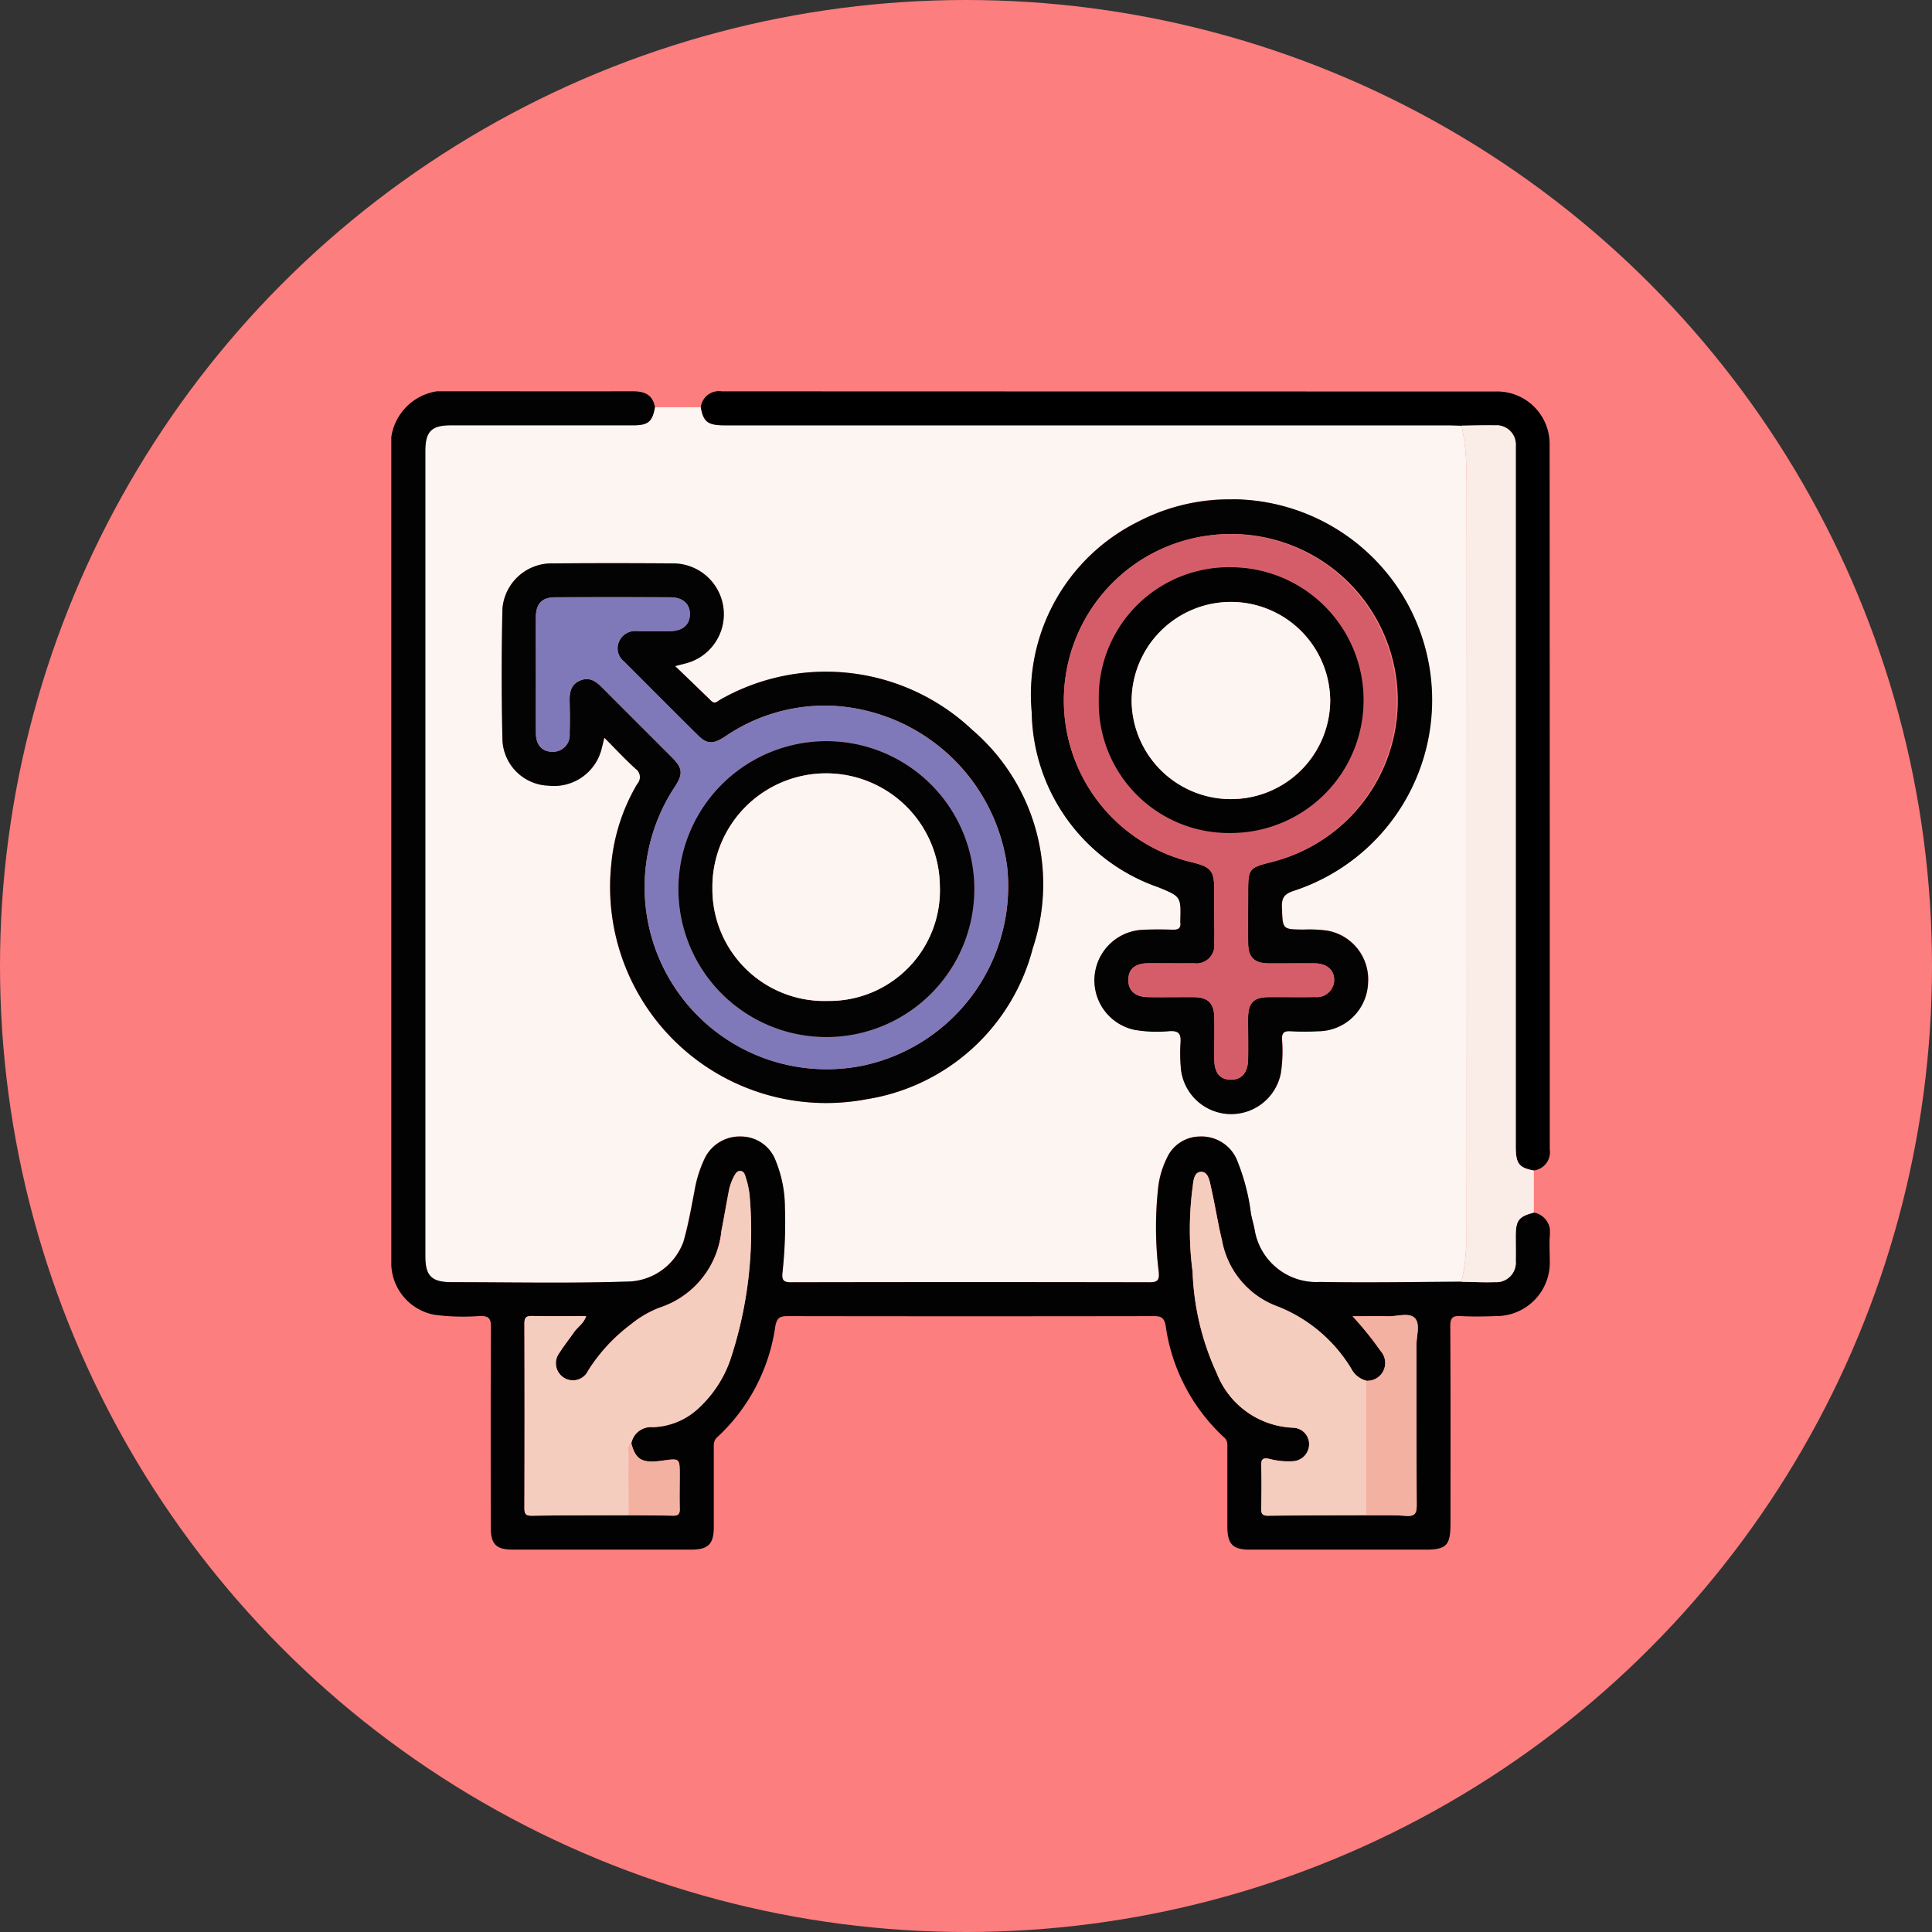 <svg xmlns="http://www.w3.org/2000/svg" xmlns:xlink="http://www.w3.org/1999/xlink" width="79" height="79" viewBox="0 0 79 79">
  <rect x="0" y="0" width="79" height="79" fill="#333333" stroke="none"/>
  <defs>
    <clipPath id="clip-path">
      <rect id="Rectángulo_312957" data-name="Rectángulo 312957" width="47.376" height="47.364" fill="none"/>
    </clipPath>
  </defs>
  <g id="i7" transform="translate(-1000 -3774)">
    <circle id="Elipse_8219" data-name="Elipse 8219" cx="39.5" cy="39.5" r="39.5" transform="translate(1000 3774)" fill="#fd7e7e"/>
    <g id="Grupo_996105" data-name="Grupo 996105" transform="translate(1016 3790)">
      <g id="Grupo_996104" data-name="Grupo 996104" clip-path="url(#clip-path)">
        <path id="Trazado_658878" data-name="Trazado 658878" d="M16.888,3.516h1.873c.109.607.286.74,1,.74H49.311c.184,0,.369.01.554.015a8.6,8.6,0,0,1,.189,2.241q-.006,15.422,0,30.844a7.4,7.4,0,0,1-.191,1.916c-1.926.007-3.853.046-5.778.011a2.558,2.558,0,0,1-2.66-2.018c-.041-.257-.116-.509-.171-.764a8.567,8.567,0,0,0-.6-2.266,1.571,1.571,0,0,0-1.5-.9,1.487,1.487,0,0,0-1.349.9,3.631,3.631,0,0,0-.341,1.143,14.873,14.873,0,0,0,.019,3.5c.027.317-.034.419-.376.418q-7.329-.017-14.658,0c-.32,0-.384-.092-.355-.394a18.964,18.964,0,0,0,.1-2.677,5.056,5.056,0,0,0-.373-1.89,1.514,1.514,0,0,0-1.423-1,1.587,1.587,0,0,0-1.512.958,5.027,5.027,0,0,0-.39,1.275c-.134.694-.257,1.388-.452,2.071A2.48,2.48,0,0,1,15.7,39.271c-2.371.076-4.747.025-7.12.024-.831,0-1.086-.253-1.086-1.068q0-16.459,0-32.918c0-.8.252-1.052,1.046-1.052q3.723,0,7.445,0c.625,0,.792-.142.9-.74M14.816,17.031c.462.464.85.882,1.269,1.264a.415.415,0,0,1,.076.623,7.849,7.849,0,0,0-1.065,3.31,8.835,8.835,0,0,0,10.429,9.586,8.37,8.37,0,0,0,6.808-6.175,8.3,8.3,0,0,0-2.469-8.924,8.722,8.722,0,0,0-10.315-1.238c-.11.063-.212.193-.36.049-.476-.463-.955-.922-1.476-1.424.2-.051.294-.072.383-.1a2.077,2.077,0,0,0-.487-4.1q-2.451-.016-4.9,0a2.015,2.015,0,0,0-2.059,1.855q-.063,2.68,0,5.362a1.952,1.952,0,0,0,1.882,1.871,2.007,2.007,0,0,0,2.179-1.531c.03-.118.058-.236.106-.429m25.7-9.751a8.07,8.07,0,0,0-3.871.914,7.888,7.888,0,0,0-4.347,7.8,7.694,7.694,0,0,0,5.175,7.146c.921.382.925.372.9,1.381a.274.274,0,0,0,0,.046c.036.249-.081.317-.317.309-.416-.014-.833-.015-1.248.006a2.069,2.069,0,0,0-.3,4.091,5.394,5.394,0,0,0,1.428.051c.385-.02.469.12.446.468a6.978,6.978,0,0,0,.019,1.108,2.068,2.068,0,0,0,4.079.162,5.909,5.909,0,0,0,.052-1.383c-.014-.3.089-.367.365-.35a9.506,9.506,0,0,0,1.109,0,2.05,2.05,0,0,0,2.044-1.983,2.023,2.023,0,0,0-1.664-2.13,5.368,5.368,0,0,0-.968-.044c-.879-.005-.856,0-.89-.9-.015-.407.1-.562.5-.691A8.209,8.209,0,0,0,40.511,7.28" transform="translate(-6.105 -2.864)" fill="#fcf5f1"/>
        <path id="Trazado_658879" data-name="Trazado 658879" d="M10.783.651c-.111.6-.278.74-.9.74q-3.722,0-7.445,0c-.794,0-1.045.254-1.045,1.052q0,16.459,0,32.918c0,.815.256,1.067,1.086,1.068,2.374,0,4.749.052,7.121-.024a2.479,2.479,0,0,0,2.347-1.628c.2-.683.317-1.377.452-2.071a5.035,5.035,0,0,1,.389-1.275,1.587,1.587,0,0,1,1.512-.958,1.514,1.514,0,0,1,1.423,1,5.059,5.059,0,0,1,.373,1.89,18.937,18.937,0,0,1-.1,2.677c-.029.3.035.394.355.394q7.329-.015,14.658,0c.341,0,.4-.1.375-.418a14.873,14.873,0,0,1-.019-3.5,3.629,3.629,0,0,1,.341-1.142,1.486,1.486,0,0,1,1.349-.9,1.571,1.571,0,0,1,1.5.9,8.559,8.559,0,0,1,.6,2.266c.054.255.13.507.171.764A2.558,2.558,0,0,0,37.98,36.42c1.925.035,3.852,0,5.778-.011.458.007.917.032,1.375.016a.8.8,0,0,0,.845-.876c.008-.336,0-.673,0-1.01,0-.643.123-.8.74-.958a.815.815,0,0,1,.653.964c-.023.338,0,.678,0,1.017a2.186,2.186,0,0,1-2.2,2.253c-.477.017-.957.027-1.433,0-.343-.022-.438.073-.436.427.017,2.682.009,5.364.009,8.046,0,.915-.163,1.079-1.068,1.079H35.12c-.71,0-.931-.221-.933-.941,0-1.064,0-2.127,0-3.19,0-.166.021-.329-.137-.463A7.656,7.656,0,0,1,31.663,38.2c-.065-.319-.181-.384-.476-.383q-7.492.012-14.984,0c-.32,0-.433.073-.5.41a7.633,7.633,0,0,1-2.365,4.532c-.172.146-.151.322-.151.5,0,1.064,0,2.127,0,3.19,0,.688-.232.914-.914.915q-3.654,0-7.307,0c-.682,0-.9-.224-.9-.92,0-2.728-.009-5.456.009-8.184,0-.378-.114-.453-.463-.448a8.965,8.965,0,0,1-1.845-.05A2.161,2.161,0,0,1,0,35.722c-.006-.139,0-.277,0-.416Q0,18.913,0,2.522A2.222,2.222,0,0,1,2.528,0c2.451,0,4.9.005,7.353,0,.478,0,.813.141.9.652M39.872,45.959c.539.005,1.08-.016,1.616.025.387.03.443-.124.441-.463-.014-2.172,0-4.343-.011-6.515,0-.38.167-.873-.069-1.112s-.73-.059-1.11-.071c-.447-.014-.895,0-1.431,0a13.42,13.42,0,0,1,1.15,1.425.729.729,0,0,1-.587,1.211.964.964,0,0,1-.623-.5,6.167,6.167,0,0,0-2.98-2.526,3.553,3.553,0,0,1-2.3-2.717c-.17-.7-.279-1.417-.438-2.121-.062-.275-.109-.7-.43-.676s-.3.451-.345.727A13.3,13.3,0,0,0,32.764,36a10.791,10.791,0,0,0,.986,4.144,3.5,3.5,0,0,0,3.124,2.232.673.673,0,0,1,.654.7.7.7,0,0,1-.69.672,3.056,3.056,0,0,1-.916-.092c-.246-.059-.363-.024-.352.271.02.585.014,1.171,0,1.755,0,.214.05.294.281.292,1.34-.016,2.679-.016,4.019-.021m-30.158,0c.6.005,1.2,0,1.792.019.219.006.3-.058.29-.283-.015-.459,0-.92,0-1.379,0-.687,0-.687-.7-.588-.837.119-1.1-.027-1.282-.714a.813.813,0,0,1,.874-.656,2.866,2.866,0,0,0,1.945-.844,4.851,4.851,0,0,0,1.218-1.884,16.718,16.718,0,0,0,.8-6.735,3.534,3.534,0,0,0-.164-.764c-.031-.109-.072-.252-.231-.248-.122,0-.179.107-.234.2a2.181,2.181,0,0,0-.236.7c-.1.513-.184,1.03-.287,1.543a3.693,3.693,0,0,1-2.508,3.14,4.2,4.2,0,0,0-1.194.691,7.107,7.107,0,0,0-1.748,1.888.685.685,0,0,1-.979.3A.7.7,0,0,1,6.886,39.3c.178-.287.394-.55.586-.829.149-.215.4-.36.493-.656-.763,0-1.487.009-2.21-.005-.241,0-.313.063-.312.309q.013,3.768,0,7.535c0,.222.032.327.294.323,1.325-.018,2.65-.016,3.975-.021" transform="translate(0 0)" fill="#030202"/>
        <path id="Trazado_658880" data-name="Trazado 658880" d="M99.383,1.415c-.185-.005-.369-.015-.554-.015H69.279c-.713,0-.89-.132-1-.74a.748.748,0,0,1,.857-.651Q84.969.015,100.8.015a2.148,2.148,0,0,1,2.188,2.2q.008,14.4.006,28.793a.753.753,0,0,1-.649.859c-.618-.116-.741-.28-.741-1q0-14.128,0-28.256c0-.123,0-.247,0-.37a.786.786,0,0,0-.834-.845c-.462-.01-.924.007-1.386.013" transform="translate(-55.624 -0.007)"/>
        <path id="Trazado_658881" data-name="Trazado 658881" d="M236.081,7.529c.462-.005.925-.022,1.386-.013a.786.786,0,0,1,.834.845c0,.123,0,.247,0,.37q0,14.128,0,28.256c0,.717.123.882.741,1q0,.859,0,1.718c-.617.159-.738.315-.74.958,0,.337.006.673,0,1.01a.8.8,0,0,1-.846.876c-.457.016-.916-.009-1.375-.016a7.4,7.4,0,0,0,.191-1.916q-.009-15.422,0-30.844a8.6,8.6,0,0,0-.188-2.241" transform="translate(-192.322 -6.12)" fill="#faece6"/>
        <path id="Trazado_658882" data-name="Trazado 658882" d="M28.55,45.059c-.048.193-.076.311-.106.429a2.007,2.007,0,0,1-2.179,1.531,1.951,1.951,0,0,1-1.882-1.871q-.06-2.68,0-5.362a2.015,2.015,0,0,1,2.059-1.855q2.451-.019,4.9,0a2.077,2.077,0,0,1,.487,4.1c-.089.024-.179.045-.383.1.521.5,1,.961,1.476,1.424.148.144.25.014.36-.049A8.722,8.722,0,0,1,43.6,44.743a8.3,8.3,0,0,1,2.469,8.925,8.37,8.37,0,0,1-6.808,6.175,8.836,8.836,0,0,1-10.429-9.586,7.85,7.85,0,0,1,1.065-3.31.414.414,0,0,0-.076-.623c-.42-.382-.808-.8-1.269-1.264m-2.8-2.583c0,.8-.006,1.6,0,2.4.005.489.255.755.679.758a.682.682,0,0,0,.7-.749c.015-.431.012-.863,0-1.295-.009-.376.037-.713.442-.875.384-.155.644.048.895.3.946.95,1.9,1.9,2.844,2.846.446.448.464.675.114,1.213a7.444,7.444,0,0,0,7.656,11.4A7.493,7.493,0,0,0,45.018,50.3a7.609,7.609,0,0,0-7.1-6.546A7.229,7.229,0,0,0,33.5,45c-.489.329-.751.327-1.11-.028-1.02-1.008-2.03-2.025-3.044-3.039a.676.676,0,0,1-.2-.794.714.714,0,0,1,.741-.441c.462.005.925.008,1.388,0,.48-.01.765-.266.773-.676.009-.429-.283-.7-.789-.706q-2.359-.01-4.718,0c-.537,0-.786.259-.791.8-.007.786,0,1.572,0,2.359" transform="translate(-19.838 -30.893)" fill="#030303"/>
        <path id="Trazado_658883" data-name="Trazado 658883" d="M149.455,23.822a8.209,8.209,0,0,1,2.511,16.007c-.4.128-.519.284-.5.69.034.892.01.89.89.9a5.368,5.368,0,0,1,.968.044,2.023,2.023,0,0,1,1.664,2.13,2.05,2.05,0,0,1-2.044,1.983,9.506,9.506,0,0,1-1.109,0c-.276-.017-.379.052-.365.35a5.92,5.92,0,0,1-.052,1.383,2.068,2.068,0,0,1-4.079-.162,6.982,6.982,0,0,1-.019-1.108c.023-.348-.061-.488-.446-.468a5.4,5.4,0,0,1-1.428-.051,2.069,2.069,0,0,1,.3-4.091c.415-.02.832-.019,1.248-.005.236.008.353-.06.317-.309a.276.276,0,0,1,0-.046c.029-1.008.025-1-.9-1.381a7.694,7.694,0,0,1-5.175-7.146,7.888,7.888,0,0,1,4.347-7.8,8.07,8.07,0,0,1,3.871-.914M148.7,40.734c0,.416.01.833,0,1.248a.737.737,0,0,1-.839.818c-.616.009-1.233,0-1.85,0-.544,0-.81.221-.825.657-.015.453.273.718.815.726.616.009,1.233,0,1.85,0,.6.006.839.241.85.842.011.57,0,1.14,0,1.711.006.542.227.811.659.822.449.012.711-.274.723-.822.012-.57,0-1.14,0-1.711.007-.612.23-.837.834-.842.632-.006,1.264.007,1.9-.005a.71.71,0,0,0,.785-.677c.012-.42-.291-.7-.794-.7-.632-.008-1.264,0-1.9,0-.571-.008-.817-.251-.823-.817-.008-.693,0-1.387,0-2.081,0-.976.029-1.012.972-1.248a6.81,6.81,0,0,0-2.643-13.343,6.8,6.8,0,0,0-.569,13.367c.717.189.851.342.853,1.084,0,.324,0,.647,0,.971" transform="translate(-115.049 -19.407)" fill="#040303"/>
        <path id="Trazado_658884" data-name="Trazado 658884" d="M33.635,186.1c-1.325.005-2.65,0-3.975.021-.263,0-.295-.1-.294-.323q.009-3.767,0-7.535c0-.246.071-.314.312-.309.724.015,1.448.005,2.21.005-.094.3-.344.441-.493.656-.193.278-.408.542-.586.829a.7.7,0,0,0,.186,1.044.685.685,0,0,0,.979-.3,7.107,7.107,0,0,1,1.748-1.888,4.2,4.2,0,0,1,1.194-.691,3.693,3.693,0,0,0,2.508-3.14c.1-.513.188-1.029.287-1.542a2.18,2.18,0,0,1,.236-.7c.055-.094.112-.2.234-.2.158,0,.2.139.231.248a3.534,3.534,0,0,1,.164.764,16.718,16.718,0,0,1-.8,6.735,4.851,4.851,0,0,1-1.218,1.884,2.866,2.866,0,0,1-1.945.844.814.814,0,0,0-.874.656c-.16.13-.1.311-.1.471-.007.825,0,1.649,0,2.474" transform="translate(-23.921 -140.142)" fill="#f5cdbf"/>
        <path id="Trazado_658885" data-name="Trazado 658885" d="M183.353,186.214c-1.34.005-2.679.005-4.019.021-.231,0-.286-.078-.281-.292.012-.585.018-1.171,0-1.755-.01-.3.107-.331.353-.271a3.056,3.056,0,0,0,.916.092.7.7,0,0,0,.69-.672.673.673,0,0,0-.654-.7,3.5,3.5,0,0,1-3.124-2.232,10.787,10.787,0,0,1-.986-4.144,13.29,13.29,0,0,1-.014-3.362c.047-.276.034-.706.345-.727s.368.4.43.676c.159.7.268,1.42.438,2.121a3.554,3.554,0,0,0,2.305,2.717,6.167,6.167,0,0,1,2.98,2.526.963.963,0,0,0,.623.5q0,2.752,0,5.5" transform="translate(-143.481 -140.255)" fill="#f4cdbf"/>
        <path id="Trazado_658886" data-name="Trazado 658886" d="M212.632,211.961q0-2.752,0-5.5a.729.729,0,0,0,.587-1.211,13.416,13.416,0,0,0-1.15-1.425c.535,0,.983-.011,1.431,0,.38.012.874-.167,1.11.071s.068.731.069,1.112c.007,2.172,0,4.344.011,6.515,0,.34-.054.493-.441.463-.536-.041-1.077-.02-1.616-.025" transform="translate(-172.76 -166.001)" fill="#f3b2a1"/>
        <path id="Trazado_658887" data-name="Trazado 658887" d="M52.374,235.019c0-.825,0-1.649,0-2.474,0-.16-.063-.341.1-.471.182.687.445.833,1.282.714.7-.1.7-.1.7.588,0,.46-.011.92,0,1.379.007.225-.071.29-.29.283-.6-.017-1.195-.014-1.792-.019" transform="translate(-42.66 -189.059)" fill="#f3b2a1"/>
        <path id="Trazado_658888" data-name="Trazado 658888" d="M31.891,48.589c0-.786-.006-1.573,0-2.359.005-.541.254-.8.791-.8q2.359-.01,4.718,0c.506,0,.8.277.789.706-.008.409-.293.666-.773.676-.462.009-.925.006-1.388,0a.714.714,0,0,0-.74.441.675.675,0,0,0,.2.794c1.014,1.014,2.024,2.031,3.044,3.039.359.355.621.357,1.11.028a7.229,7.229,0,0,1,4.411-1.246,7.609,7.609,0,0,1,7.1,6.546,7.492,7.492,0,0,1-5.932,8.172,7.444,7.444,0,0,1-7.656-11.4c.35-.538.332-.765-.114-1.213-.947-.95-1.9-1.9-2.844-2.846-.251-.252-.51-.455-.895-.3-.4.163-.451.5-.442.875.011.432.013.864,0,1.295a.682.682,0,0,1-.7.749c-.424,0-.674-.268-.679-.758-.009-.8,0-1.6,0-2.4m5.828,8.743a6.049,6.049,0,0,0,12.1.058,6.049,6.049,0,1,0-12.1-.058" transform="translate(-25.978 -37.006)" fill="#7f79b9"/>
        <path id="Trazado_658889" data-name="Trazado 658889" d="M154.557,46.984c0-.324,0-.647,0-.971,0-.742-.135-.9-.853-1.084a6.8,6.8,0,0,1,.569-13.367A6.81,6.81,0,0,1,156.916,44.9c-.943.236-.972.272-.972,1.248,0,.694-.006,1.387,0,2.081.007.567.252.81.823.817.632.009,1.264,0,1.9,0,.5.007.806.283.794.7a.711.711,0,0,1-.785.677c-.632.012-1.264,0-1.9,0-.6.005-.827.23-.834.842-.006.57.008,1.141,0,1.711-.012.548-.274.834-.723.822-.432-.011-.653-.28-.659-.822-.006-.57.006-1.141,0-1.711-.011-.6-.252-.837-.85-.842-.617-.006-1.233.005-1.85,0-.541-.008-.83-.273-.815-.726.014-.436.28-.653.824-.657.616-.005,1.233.005,1.85,0a.737.737,0,0,0,.839-.818c.012-.416,0-.832,0-1.248m-4.723-8.7a5.32,5.32,0,0,0,5.437,5.438,5.434,5.434,0,0,0,.055-10.867,5.322,5.322,0,0,0-5.492,5.429" transform="translate(-120.905 -25.657)" fill="#d55d6a"/>
        <path id="Trazado_658890" data-name="Trazado 658890" d="M63.345,83.052a6.049,6.049,0,1,1,12.1.058,6.049,6.049,0,0,1-12.1-.058m6.107,4.6a4.524,4.524,0,0,0,4.581-4.721,4.649,4.649,0,0,0-9.3.131,4.574,4.574,0,0,0,4.717,4.59" transform="translate(-51.604 -62.725)" fill="#030304"/>
        <path id="Trazado_658891" data-name="Trazado 658891" d="M156.074,44.245a5.322,5.322,0,0,1,5.492-5.429,5.434,5.434,0,0,1-.055,10.867,5.32,5.32,0,0,1-5.437-5.438m5.41,4.052a4.052,4.052,0,0,0,4.054-4.005,4.06,4.06,0,1,0-8.12.006,4.061,4.061,0,0,0,4.066,4" transform="translate(-127.145 -31.621)" fill="#030202"/>
        <path id="Trazado_658892" data-name="Trazado 658892" d="M75.556,93.666a4.574,4.574,0,0,1-4.717-4.59,4.649,4.649,0,0,1,9.3-.131,4.524,4.524,0,0,1-4.581,4.721" transform="translate(-57.708 -68.737)" fill="#fcf5f1"/>
        <path id="Trazado_658893" data-name="Trazado 658893" d="M167.388,54.47a4.061,4.061,0,0,1-4.066-4,4.06,4.06,0,1,1,8.12-.006,4.052,4.052,0,0,1-4.054,4.005" transform="translate(-133.05 -37.794)" fill="#fcf5f1"/>
      </g>
    </g>
  </g>
</svg>
